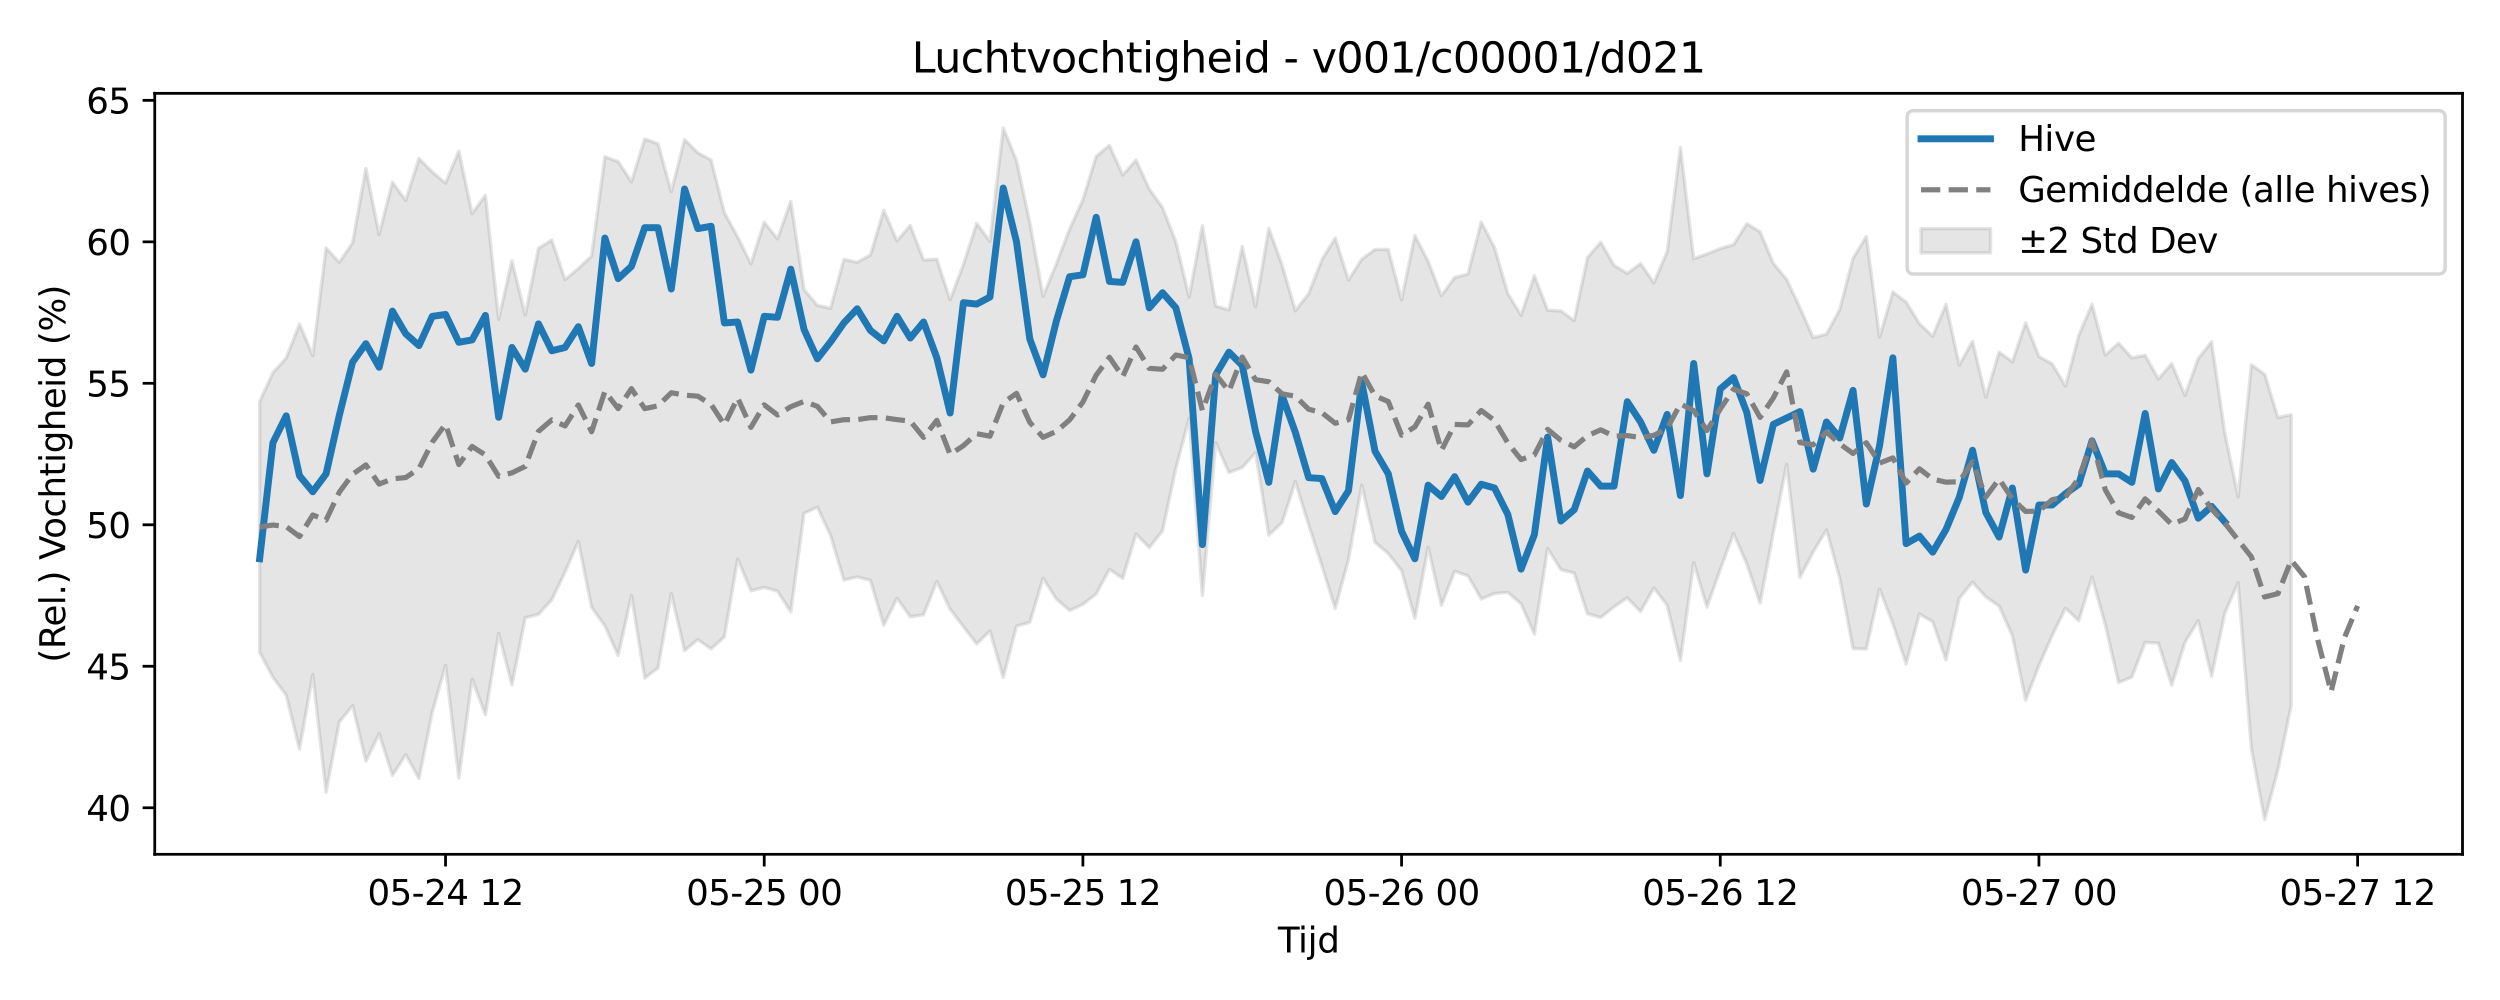 <?xml version="1.0" encoding="utf-8" standalone="no"?>
<!DOCTYPE svg PUBLIC "-//W3C//DTD SVG 1.1//EN"
  "http://www.w3.org/Graphics/SVG/1.1/DTD/svg11.dtd">
<svg xmlns:xlink="http://www.w3.org/1999/xlink" width="720pt" height="288pt" viewBox="0 0 720 288" xmlns="http://www.w3.org/2000/svg" version="1.1">
 <defs>
  <style type="text/css">*{stroke-linejoin: round; stroke-linecap: butt}</style>
 </defs>
 <g id="figure_1">
  <g id="patch_1">
   <path d="M 0 288 
L 720 288 
L 720 0 
L 0 0 
z
" style="fill: #ffffff"/>
  </g>
  <g id="axes_1">
   <g id="patch_2">
    <path d="M 44.57 246.04 
L 709.2 246.04 
L 709.2 26.88 
L 44.57 26.88 
z
" style="fill: #ffffff"/>
   </g>
   <g id="FillBetweenPolyCollection_1">
    <defs>
     <path id="me9dbfa5169" d="M 74.78 -172.342 
L 74.78 -100.155 
L 78.605 -92.941 
L 82.429 -87.762 
L 86.253 -72.251 
L 90.077 -93.749 
L 93.901 -59.856 
L 97.725 -80.093 
L 101.549 -84.779 
L 105.373 -68.769 
L 109.197 -76.69 
L 113.022 -64.669 
L 116.846 -70.647 
L 120.67 -63.757 
L 124.494 -82.865 
L 128.318 -96.396 
L 132.142 -63.939 
L 135.966 -92.372 
L 139.79 -82.166 
L 143.614 -105.612 
L 147.439 -90.757 
L 151.263 -110.072 
L 155.087 -111.068 
L 158.911 -115.25 
L 162.735 -123.207 
L 166.559 -132.058 
L 170.383 -113.04 
L 174.207 -107.743 
L 178.031 -99.199 
L 181.855 -116.48 
L 185.68 -92.677 
L 189.504 -95.636 
L 193.328 -117.019 
L 197.152 -100.625 
L 200.976 -103.783 
L 204.8 -101.116 
L 208.624 -104.578 
L 212.448 -127.017 
L 216.272 -117.86 
L 220.097 -118.806 
L 223.921 -117.745 
L 227.745 -111.762 
L 231.569 -140.178 
L 235.393 -141.902 
L 239.217 -133.777 
L 243.041 -120.948 
L 246.865 -121.827 
L 250.689 -120.874 
L 254.514 -107.944 
L 258.338 -115.652 
L 262.162 -110.35 
L 265.986 -110.959 
L 269.81 -120.541 
L 273.634 -112.582 
L 277.458 -107.528 
L 281.282 -102.541 
L 285.106 -106.263 
L 288.931 -92.874 
L 292.755 -107.661 
L 296.579 -108.752 
L 300.403 -121.455 
L 304.227 -115.481 
L 308.051 -112.158 
L 311.875 -113.929 
L 315.699 -116.942 
L 319.523 -124.052 
L 323.347 -121.423 
L 327.172 -134.213 
L 330.996 -130.258 
L 334.82 -135.151 
L 338.644 -153.152 
L 342.468 -167.539 
L 346.292 -116.487 
L 350.116 -160.531 
L 353.94 -151.919 
L 357.764 -153.332 
L 361.589 -157.636 
L 365.413 -133.896 
L 369.237 -137.479 
L 373.061 -149.29 
L 376.885 -136.871 
L 380.709 -125.081 
L 384.533 -112.775 
L 388.357 -126.868 
L 392.181 -148.296 
L 396.006 -131.805 
L 399.83 -128.57 
L 403.654 -123.673 
L 407.478 -109.957 
L 411.302 -130.392 
L 415.126 -113.698 
L 418.95 -123.449 
L 422.774 -122.161 
L 426.598 -115.456 
L 430.423 -117.087 
L 434.247 -117.384 
L 438.071 -114.085 
L 441.895 -105.382 
L 445.719 -130.029 
L 449.543 -123.935 
L 453.367 -122.972 
L 457.191 -111.212 
L 461.015 -110.154 
L 464.839 -113.221 
L 468.664 -115.825 
L 472.488 -111.839 
L 476.312 -118.684 
L 480.136 -113.69 
L 483.96 -97.789 
L 487.784 -125.979 
L 491.608 -113.167 
L 495.432 -123.964 
L 499.256 -134.332 
L 503.081 -125.593 
L 506.905 -114.301 
L 510.729 -134.683 
L 514.553 -154.26 
L 518.377 -121.702 
L 522.201 -129.037 
L 526.025 -135.386 
L 529.849 -121.501 
L 533.673 -101.192 
L 537.498 -101.079 
L 541.322 -118.357 
L 545.146 -108.351 
L 548.97 -96.802 
L 552.794 -111.17 
L 556.618 -108.923 
L 560.442 -97.912 
L 564.266 -115.671 
L 568.09 -120.33 
L 571.915 -116.111 
L 575.739 -113.444 
L 579.563 -104.893 
L 583.387 -86.353 
L 587.211 -96.279 
L 591.035 -104.984 
L 594.859 -112.86 
L 598.683 -109.238 
L 602.507 -121.823 
L 606.331 -108.048 
L 610.156 -91.437 
L 613.98 -93.002 
L 617.804 -102.991 
L 621.628 -102.745 
L 625.452 -90.647 
L 629.276 -103.007 
L 633.1 -109.301 
L 636.924 -93.259 
L 640.748 -111.37 
L 644.573 -120.172 
L 648.397 -72.303 
L 652.221 -51.922 
L 656.045 -66.319 
L 659.869 -84.798 
L 659.869 -168.548 
L 659.869 -168.548 
L 656.045 -167.74 
L 652.221 -180.235 
L 648.397 -182.945 
L 644.573 -144.855 
L 640.748 -163.274 
L 636.924 -189.561 
L 633.1 -184.738 
L 629.276 -174.109 
L 625.452 -183.299 
L 621.628 -178.853 
L 617.804 -185.669 
L 613.98 -184.928 
L 610.156 -189.165 
L 606.331 -185.774 
L 602.507 -200.387 
L 598.683 -191.375 
L 594.859 -176.797 
L 591.035 -183.224 
L 587.211 -185.319 
L 583.387 -195.064 
L 579.563 -183.768 
L 575.739 -186.626 
L 571.915 -173.636 
L 568.09 -189.701 
L 564.266 -182.86 
L 560.442 -200.347 
L 556.618 -191.146 
L 552.794 -194.785 
L 548.97 -201.004 
L 545.146 -203.897 
L 541.322 -190.904 
L 537.498 -219.908 
L 533.673 -213.592 
L 529.849 -198.852 
L 526.025 -191.758 
L 522.201 -190.773 
L 518.377 -199.375 
L 514.553 -207.529 
L 510.729 -212.156 
L 506.905 -221.265 
L 503.081 -223.555 
L 499.256 -217.533 
L 495.432 -216.4 
L 491.608 -214.882 
L 487.784 -213.48 
L 483.96 -245.563 
L 480.136 -215.537 
L 476.312 -206.559 
L 472.488 -212.091 
L 468.664 -209.282 
L 464.839 -211.569 
L 461.015 -218.258 
L 457.191 -213.804 
L 453.367 -195.661 
L 449.543 -198.456 
L 445.719 -198.655 
L 441.895 -208.587 
L 438.071 -197.213 
L 434.247 -203.467 
L 430.423 -216.668 
L 426.598 -224.094 
L 422.774 -209.103 
L 418.95 -208.078 
L 415.126 -202.834 
L 411.302 -212.78 
L 407.478 -220.176 
L 403.654 -201.66 
L 399.83 -216.141 
L 396.006 -216.166 
L 392.181 -213.348 
L 388.357 -207.34 
L 384.533 -219.441 
L 380.709 -213.201 
L 376.885 -203.403 
L 373.061 -198.5 
L 369.237 -211.669 
L 365.413 -222.225 
L 361.589 -199.662 
L 357.764 -217.005 
L 353.94 -198.769 
L 350.116 -199.846 
L 346.292 -223.018 
L 342.468 -202.435 
L 338.644 -218.362 
L 334.82 -228.168 
L 330.996 -233.559 
L 327.172 -241.919 
L 323.347 -237.595 
L 319.523 -246.149 
L 315.699 -242.982 
L 311.875 -230.51 
L 308.051 -222.004 
L 304.227 -212.026 
L 300.403 -202.656 
L 296.579 -223.961 
L 292.755 -241.759 
L 288.931 -251.158 
L 285.106 -218.482 
L 281.282 -223.661 
L 277.458 -211.784 
L 273.634 -201.659 
L 269.81 -213.349 
L 265.986 -213.106 
L 262.162 -223.087 
L 258.338 -218.646 
L 254.514 -227.441 
L 250.689 -214.556 
L 246.865 -212.471 
L 243.041 -213.305 
L 239.217 -199.208 
L 235.393 -200.056 
L 231.569 -204.606 
L 227.745 -229.979 
L 223.921 -219.215 
L 220.097 -224.004 
L 216.272 -212.001 
L 212.448 -219.777 
L 208.624 -226.732 
L 204.8 -241.92 
L 200.976 -244.007 
L 197.152 -247.799 
L 193.328 -232.763 
L 189.504 -246.63 
L 185.68 -247.959 
L 181.855 -235.656 
L 178.031 -241.456 
L 174.207 -242.854 
L 170.383 -214.286 
L 166.559 -210.661 
L 162.735 -207.469 
L 158.911 -218.866 
L 155.087 -216.484 
L 151.263 -197.288 
L 147.439 -212.89 
L 143.614 -196.042 
L 139.79 -231.758 
L 135.966 -226.487 
L 132.142 -244.497 
L 128.318 -235.276 
L 124.494 -238.484 
L 120.67 -242.335 
L 116.846 -230.284 
L 113.022 -235.537 
L 109.197 -220.482 
L 105.373 -239.45 
L 101.549 -218.062 
L 97.725 -212.462 
L 93.901 -216.58 
L 90.077 -185.608 
L 86.253 -194.678 
L 82.429 -184.916 
L 78.605 -180.643 
L 74.78 -172.342 
z
" style="stroke: #808080; stroke-opacity: 0.2"/>
    </defs>
    <g clip-path="url(#p69b512d6c7)">
     <use xlink:href="#me9dbfa5169" x="0" y="288" style="fill: #808080; fill-opacity: 0.2; stroke: #808080; stroke-opacity: 0.2"/>
    </g>
   </g>
   <g id="matplotlib.axis_1">
    <g id="xtick_1">
     <g id="line2d_1">
      <defs>
       <path id="m93cc6e41fd" d="M 0 0 
L 0 3.5 
" style="stroke: #000000; stroke-width: 0.8"/>
      </defs>
      <g>
       <use xlink:href="#m93cc6e41fd" x="128.318" y="246.04" style="stroke: #000000; stroke-width: 0.8"/>
      </g>
     </g>
     <g id="text_1">
      <!-- 05-24 12 -->
      <g transform="translate(105.838 260.638) scale(0.1 -0.1)">
       <defs>
        <path id="DejaVuSans-30" d="M 2034 4250 
Q 1547 4250 1301 3770 
Q 1056 3291 1056 2328 
Q 1056 1369 1301 889 
Q 1547 409 2034 409 
Q 2525 409 2770 889 
Q 3016 1369 3016 2328 
Q 3016 3291 2770 3770 
Q 2525 4250 2034 4250 
z
M 2034 4750 
Q 2819 4750 3233 4129 
Q 3647 3509 3647 2328 
Q 3647 1150 3233 529 
Q 2819 -91 2034 -91 
Q 1250 -91 836 529 
Q 422 1150 422 2328 
Q 422 3509 836 4129 
Q 1250 4750 2034 4750 
z
" transform="scale(0.016)"/>
        <path id="DejaVuSans-35" d="M 691 4666 
L 3169 4666 
L 3169 4134 
L 1269 4134 
L 1269 2991 
Q 1406 3038 1543 3061 
Q 1681 3084 1819 3084 
Q 2600 3084 3056 2656 
Q 3513 2228 3513 1497 
Q 3513 744 3044 326 
Q 2575 -91 1722 -91 
Q 1428 -91 1123 -41 
Q 819 9 494 109 
L 494 744 
Q 775 591 1075 516 
Q 1375 441 1709 441 
Q 2250 441 2565 725 
Q 2881 1009 2881 1497 
Q 2881 1984 2565 2268 
Q 2250 2553 1709 2553 
Q 1456 2553 1204 2497 
Q 953 2441 691 2322 
L 691 4666 
z
" transform="scale(0.016)"/>
        <path id="DejaVuSans-2d" d="M 313 2009 
L 1997 2009 
L 1997 1497 
L 313 1497 
L 313 2009 
z
" transform="scale(0.016)"/>
        <path id="DejaVuSans-32" d="M 1228 531 
L 3431 531 
L 3431 0 
L 469 0 
L 469 531 
Q 828 903 1448 1529 
Q 2069 2156 2228 2338 
Q 2531 2678 2651 2914 
Q 2772 3150 2772 3378 
Q 2772 3750 2511 3984 
Q 2250 4219 1831 4219 
Q 1534 4219 1204 4116 
Q 875 4013 500 3803 
L 500 4441 
Q 881 4594 1212 4672 
Q 1544 4750 1819 4750 
Q 2544 4750 2975 4387 
Q 3406 4025 3406 3419 
Q 3406 3131 3298 2873 
Q 3191 2616 2906 2266 
Q 2828 2175 2409 1742 
Q 1991 1309 1228 531 
z
" transform="scale(0.016)"/>
        <path id="DejaVuSans-34" d="M 2419 4116 
L 825 1625 
L 2419 1625 
L 2419 4116 
z
M 2253 4666 
L 3047 4666 
L 3047 1625 
L 3713 1625 
L 3713 1100 
L 3047 1100 
L 3047 0 
L 2419 0 
L 2419 1100 
L 313 1100 
L 313 1709 
L 2253 4666 
z
" transform="scale(0.016)"/>
        <path id="DejaVuSans-20" transform="scale(0.016)"/>
        <path id="DejaVuSans-31" d="M 794 531 
L 1825 531 
L 1825 4091 
L 703 3866 
L 703 4441 
L 1819 4666 
L 2450 4666 
L 2450 531 
L 3481 531 
L 3481 0 
L 794 0 
L 794 531 
z
" transform="scale(0.016)"/>
       </defs>
       <use xlink:href="#DejaVuSans-30"/>
       <use xlink:href="#DejaVuSans-35" transform="translate(63.623 0)"/>
       <use xlink:href="#DejaVuSans-2d" transform="translate(127.246 0)"/>
       <use xlink:href="#DejaVuSans-32" transform="translate(163.33 0)"/>
       <use xlink:href="#DejaVuSans-34" transform="translate(226.953 0)"/>
       <use xlink:href="#DejaVuSans-20" transform="translate(290.576 0)"/>
       <use xlink:href="#DejaVuSans-31" transform="translate(322.363 0)"/>
       <use xlink:href="#DejaVuSans-32" transform="translate(385.986 0)"/>
      </g>
     </g>
    </g>
    <g id="xtick_2">
     <g id="line2d_2">
      <g>
       <use xlink:href="#m93cc6e41fd" x="220.097" y="246.04" style="stroke: #000000; stroke-width: 0.8"/>
      </g>
     </g>
     <g id="text_2">
      <!-- 05-25 00 -->
      <g transform="translate(197.616 260.638) scale(0.1 -0.1)">
       <use xlink:href="#DejaVuSans-30"/>
       <use xlink:href="#DejaVuSans-35" transform="translate(63.623 0)"/>
       <use xlink:href="#DejaVuSans-2d" transform="translate(127.246 0)"/>
       <use xlink:href="#DejaVuSans-32" transform="translate(163.33 0)"/>
       <use xlink:href="#DejaVuSans-35" transform="translate(226.953 0)"/>
       <use xlink:href="#DejaVuSans-20" transform="translate(290.576 0)"/>
       <use xlink:href="#DejaVuSans-30" transform="translate(322.363 0)"/>
       <use xlink:href="#DejaVuSans-30" transform="translate(385.986 0)"/>
      </g>
     </g>
    </g>
    <g id="xtick_3">
     <g id="line2d_3">
      <g>
       <use xlink:href="#m93cc6e41fd" x="311.875" y="246.04" style="stroke: #000000; stroke-width: 0.8"/>
      </g>
     </g>
     <g id="text_3">
      <!-- 05-25 12 -->
      <g transform="translate(289.395 260.638) scale(0.1 -0.1)">
       <use xlink:href="#DejaVuSans-30"/>
       <use xlink:href="#DejaVuSans-35" transform="translate(63.623 0)"/>
       <use xlink:href="#DejaVuSans-2d" transform="translate(127.246 0)"/>
       <use xlink:href="#DejaVuSans-32" transform="translate(163.33 0)"/>
       <use xlink:href="#DejaVuSans-35" transform="translate(226.953 0)"/>
       <use xlink:href="#DejaVuSans-20" transform="translate(290.576 0)"/>
       <use xlink:href="#DejaVuSans-31" transform="translate(322.363 0)"/>
       <use xlink:href="#DejaVuSans-32" transform="translate(385.986 0)"/>
      </g>
     </g>
    </g>
    <g id="xtick_4">
     <g id="line2d_4">
      <g>
       <use xlink:href="#m93cc6e41fd" x="403.654" y="246.04" style="stroke: #000000; stroke-width: 0.8"/>
      </g>
     </g>
     <g id="text_4">
      <!-- 05-26 00 -->
      <g transform="translate(381.173 260.638) scale(0.1 -0.1)">
       <defs>
        <path id="DejaVuSans-36" d="M 2113 2584 
Q 1688 2584 1439 2293 
Q 1191 2003 1191 1497 
Q 1191 994 1439 701 
Q 1688 409 2113 409 
Q 2538 409 2786 701 
Q 3034 994 3034 1497 
Q 3034 2003 2786 2293 
Q 2538 2584 2113 2584 
z
M 3366 4563 
L 3366 3988 
Q 3128 4100 2886 4159 
Q 2644 4219 2406 4219 
Q 1781 4219 1451 3797 
Q 1122 3375 1075 2522 
Q 1259 2794 1537 2939 
Q 1816 3084 2150 3084 
Q 2853 3084 3261 2657 
Q 3669 2231 3669 1497 
Q 3669 778 3244 343 
Q 2819 -91 2113 -91 
Q 1303 -91 875 529 
Q 447 1150 447 2328 
Q 447 3434 972 4092 
Q 1497 4750 2381 4750 
Q 2619 4750 2861 4703 
Q 3103 4656 3366 4563 
z
" transform="scale(0.016)"/>
       </defs>
       <use xlink:href="#DejaVuSans-30"/>
       <use xlink:href="#DejaVuSans-35" transform="translate(63.623 0)"/>
       <use xlink:href="#DejaVuSans-2d" transform="translate(127.246 0)"/>
       <use xlink:href="#DejaVuSans-32" transform="translate(163.33 0)"/>
       <use xlink:href="#DejaVuSans-36" transform="translate(226.953 0)"/>
       <use xlink:href="#DejaVuSans-20" transform="translate(290.576 0)"/>
       <use xlink:href="#DejaVuSans-30" transform="translate(322.363 0)"/>
       <use xlink:href="#DejaVuSans-30" transform="translate(385.986 0)"/>
      </g>
     </g>
    </g>
    <g id="xtick_5">
     <g id="line2d_5">
      <g>
       <use xlink:href="#m93cc6e41fd" x="495.432" y="246.04" style="stroke: #000000; stroke-width: 0.8"/>
      </g>
     </g>
     <g id="text_5">
      <!-- 05-26 12 -->
      <g transform="translate(472.952 260.638) scale(0.1 -0.1)">
       <use xlink:href="#DejaVuSans-30"/>
       <use xlink:href="#DejaVuSans-35" transform="translate(63.623 0)"/>
       <use xlink:href="#DejaVuSans-2d" transform="translate(127.246 0)"/>
       <use xlink:href="#DejaVuSans-32" transform="translate(163.33 0)"/>
       <use xlink:href="#DejaVuSans-36" transform="translate(226.953 0)"/>
       <use xlink:href="#DejaVuSans-20" transform="translate(290.576 0)"/>
       <use xlink:href="#DejaVuSans-31" transform="translate(322.363 0)"/>
       <use xlink:href="#DejaVuSans-32" transform="translate(385.986 0)"/>
      </g>
     </g>
    </g>
    <g id="xtick_6">
     <g id="line2d_6">
      <g>
       <use xlink:href="#m93cc6e41fd" x="587.211" y="246.04" style="stroke: #000000; stroke-width: 0.8"/>
      </g>
     </g>
     <g id="text_6">
      <!-- 05-27 00 -->
      <g transform="translate(564.73 260.638) scale(0.1 -0.1)">
       <defs>
        <path id="DejaVuSans-37" d="M 525 4666 
L 3525 4666 
L 3525 4397 
L 1831 0 
L 1172 0 
L 2766 4134 
L 525 4134 
L 525 4666 
z
" transform="scale(0.016)"/>
       </defs>
       <use xlink:href="#DejaVuSans-30"/>
       <use xlink:href="#DejaVuSans-35" transform="translate(63.623 0)"/>
       <use xlink:href="#DejaVuSans-2d" transform="translate(127.246 0)"/>
       <use xlink:href="#DejaVuSans-32" transform="translate(163.33 0)"/>
       <use xlink:href="#DejaVuSans-37" transform="translate(226.953 0)"/>
       <use xlink:href="#DejaVuSans-20" transform="translate(290.576 0)"/>
       <use xlink:href="#DejaVuSans-30" transform="translate(322.363 0)"/>
       <use xlink:href="#DejaVuSans-30" transform="translate(385.986 0)"/>
      </g>
     </g>
    </g>
    <g id="xtick_7">
     <g id="line2d_7">
      <g>
       <use xlink:href="#m93cc6e41fd" x="678.99" y="246.04" style="stroke: #000000; stroke-width: 0.8"/>
      </g>
     </g>
     <g id="text_7">
      <!-- 05-27 12 -->
      <g transform="translate(656.509 260.638) scale(0.1 -0.1)">
       <use xlink:href="#DejaVuSans-30"/>
       <use xlink:href="#DejaVuSans-35" transform="translate(63.623 0)"/>
       <use xlink:href="#DejaVuSans-2d" transform="translate(127.246 0)"/>
       <use xlink:href="#DejaVuSans-32" transform="translate(163.33 0)"/>
       <use xlink:href="#DejaVuSans-37" transform="translate(226.953 0)"/>
       <use xlink:href="#DejaVuSans-20" transform="translate(290.576 0)"/>
       <use xlink:href="#DejaVuSans-31" transform="translate(322.363 0)"/>
       <use xlink:href="#DejaVuSans-32" transform="translate(385.986 0)"/>
      </g>
     </g>
    </g>
    <g id="text_8">
     <!-- Tijd -->
     <g transform="translate(368.035 274.317) scale(0.1 -0.1)">
      <defs>
       <path id="DejaVuSans-54" d="M -19 4666 
L 3928 4666 
L 3928 4134 
L 2272 4134 
L 2272 0 
L 1638 0 
L 1638 4134 
L -19 4134 
L -19 4666 
z
" transform="scale(0.016)"/>
       <path id="DejaVuSans-69" d="M 603 3500 
L 1178 3500 
L 1178 0 
L 603 0 
L 603 3500 
z
M 603 4863 
L 1178 4863 
L 1178 4134 
L 603 4134 
L 603 4863 
z
" transform="scale(0.016)"/>
       <path id="DejaVuSans-6a" d="M 603 3500 
L 1178 3500 
L 1178 -63 
Q 1178 -731 923 -1031 
Q 669 -1331 103 -1331 
L -116 -1331 
L -116 -844 
L 38 -844 
Q 366 -844 484 -692 
Q 603 -541 603 -63 
L 603 3500 
z
M 603 4863 
L 1178 4863 
L 1178 4134 
L 603 4134 
L 603 4863 
z
" transform="scale(0.016)"/>
       <path id="DejaVuSans-64" d="M 2906 2969 
L 2906 4863 
L 3481 4863 
L 3481 0 
L 2906 0 
L 2906 525 
Q 2725 213 2448 61 
Q 2172 -91 1784 -91 
Q 1150 -91 751 415 
Q 353 922 353 1747 
Q 353 2572 751 3078 
Q 1150 3584 1784 3584 
Q 2172 3584 2448 3432 
Q 2725 3281 2906 2969 
z
M 947 1747 
Q 947 1113 1208 752 
Q 1469 391 1925 391 
Q 2381 391 2643 752 
Q 2906 1113 2906 1747 
Q 2906 2381 2643 2742 
Q 2381 3103 1925 3103 
Q 1469 3103 1208 2742 
Q 947 2381 947 1747 
z
" transform="scale(0.016)"/>
      </defs>
      <use xlink:href="#DejaVuSans-54"/>
      <use xlink:href="#DejaVuSans-69" transform="translate(57.959 0)"/>
      <use xlink:href="#DejaVuSans-6a" transform="translate(85.742 0)"/>
      <use xlink:href="#DejaVuSans-64" transform="translate(113.525 0)"/>
     </g>
    </g>
   </g>
   <g id="matplotlib.axis_2">
    <g id="ytick_1">
     <g id="line2d_8">
      <defs>
       <path id="m76ee56fdbd" d="M 0 0 
L -3.5 0 
" style="stroke: #000000; stroke-width: 0.8"/>
      </defs>
      <g>
       <use xlink:href="#m76ee56fdbd" x="44.57" y="232.635" style="stroke: #000000; stroke-width: 0.8"/>
      </g>
     </g>
     <g id="text_9">
      <!-- 40 -->
      <g transform="translate(24.845 236.435) scale(0.1 -0.1)">
       <use xlink:href="#DejaVuSans-34"/>
       <use xlink:href="#DejaVuSans-30" transform="translate(63.623 0)"/>
      </g>
     </g>
    </g>
    <g id="ytick_2">
     <g id="line2d_9">
      <g>
       <use xlink:href="#m76ee56fdbd" x="44.57" y="191.888" style="stroke: #000000; stroke-width: 0.8"/>
      </g>
     </g>
     <g id="text_10">
      <!-- 45 -->
      <g transform="translate(24.845 195.687) scale(0.1 -0.1)">
       <use xlink:href="#DejaVuSans-34"/>
       <use xlink:href="#DejaVuSans-35" transform="translate(63.623 0)"/>
      </g>
     </g>
    </g>
    <g id="ytick_3">
     <g id="line2d_10">
      <g>
       <use xlink:href="#m76ee56fdbd" x="44.57" y="151.14" style="stroke: #000000; stroke-width: 0.8"/>
      </g>
     </g>
     <g id="text_11">
      <!-- 50 -->
      <g transform="translate(24.845 154.939) scale(0.1 -0.1)">
       <use xlink:href="#DejaVuSans-35"/>
       <use xlink:href="#DejaVuSans-30" transform="translate(63.623 0)"/>
      </g>
     </g>
    </g>
    <g id="ytick_4">
     <g id="line2d_11">
      <g>
       <use xlink:href="#m76ee56fdbd" x="44.57" y="110.393" style="stroke: #000000; stroke-width: 0.8"/>
      </g>
     </g>
     <g id="text_12">
      <!-- 55 -->
      <g transform="translate(24.845 114.192) scale(0.1 -0.1)">
       <use xlink:href="#DejaVuSans-35"/>
       <use xlink:href="#DejaVuSans-35" transform="translate(63.623 0)"/>
      </g>
     </g>
    </g>
    <g id="ytick_5">
     <g id="line2d_12">
      <g>
       <use xlink:href="#m76ee56fdbd" x="44.57" y="69.645" style="stroke: #000000; stroke-width: 0.8"/>
      </g>
     </g>
     <g id="text_13">
      <!-- 60 -->
      <g transform="translate(24.845 73.444) scale(0.1 -0.1)">
       <use xlink:href="#DejaVuSans-36"/>
       <use xlink:href="#DejaVuSans-30" transform="translate(63.623 0)"/>
      </g>
     </g>
    </g>
    <g id="ytick_6">
     <g id="line2d_13">
      <g>
       <use xlink:href="#m76ee56fdbd" x="44.57" y="28.897" style="stroke: #000000; stroke-width: 0.8"/>
      </g>
     </g>
     <g id="text_14">
      <!-- 65 -->
      <g transform="translate(24.845 32.696) scale(0.1 -0.1)">
       <use xlink:href="#DejaVuSans-36"/>
       <use xlink:href="#DejaVuSans-35" transform="translate(63.623 0)"/>
      </g>
     </g>
    </g>
    <g id="text_15">
     <!-- (Rel.) Vochtigheid (%) -->
     <g transform="translate(18.765 190.838) rotate(-90) scale(0.1 -0.1)">
      <defs>
       <path id="DejaVuSans-28" d="M 1984 4856 
Q 1566 4138 1362 3434 
Q 1159 2731 1159 2009 
Q 1159 1288 1364 580 
Q 1569 -128 1984 -844 
L 1484 -844 
Q 1016 -109 783 600 
Q 550 1309 550 2009 
Q 550 2706 781 3412 
Q 1013 4119 1484 4856 
L 1984 4856 
z
" transform="scale(0.016)"/>
       <path id="DejaVuSans-52" d="M 2841 2188 
Q 3044 2119 3236 1894 
Q 3428 1669 3622 1275 
L 4263 0 
L 3584 0 
L 2988 1197 
Q 2756 1666 2539 1819 
Q 2322 1972 1947 1972 
L 1259 1972 
L 1259 0 
L 628 0 
L 628 4666 
L 2053 4666 
Q 2853 4666 3247 4331 
Q 3641 3997 3641 3322 
Q 3641 2881 3436 2590 
Q 3231 2300 2841 2188 
z
M 1259 4147 
L 1259 2491 
L 2053 2491 
Q 2509 2491 2742 2702 
Q 2975 2913 2975 3322 
Q 2975 3731 2742 3939 
Q 2509 4147 2053 4147 
L 1259 4147 
z
" transform="scale(0.016)"/>
       <path id="DejaVuSans-65" d="M 3597 1894 
L 3597 1613 
L 953 1613 
Q 991 1019 1311 708 
Q 1631 397 2203 397 
Q 2534 397 2845 478 
Q 3156 559 3463 722 
L 3463 178 
Q 3153 47 2828 -22 
Q 2503 -91 2169 -91 
Q 1331 -91 842 396 
Q 353 884 353 1716 
Q 353 2575 817 3079 
Q 1281 3584 2069 3584 
Q 2775 3584 3186 3129 
Q 3597 2675 3597 1894 
z
M 3022 2063 
Q 3016 2534 2758 2815 
Q 2500 3097 2075 3097 
Q 1594 3097 1305 2825 
Q 1016 2553 972 2059 
L 3022 2063 
z
" transform="scale(0.016)"/>
       <path id="DejaVuSans-6c" d="M 603 4863 
L 1178 4863 
L 1178 0 
L 603 0 
L 603 4863 
z
" transform="scale(0.016)"/>
       <path id="DejaVuSans-2e" d="M 684 794 
L 1344 794 
L 1344 0 
L 684 0 
L 684 794 
z
" transform="scale(0.016)"/>
       <path id="DejaVuSans-29" d="M 513 4856 
L 1013 4856 
Q 1481 4119 1714 3412 
Q 1947 2706 1947 2009 
Q 1947 1309 1714 600 
Q 1481 -109 1013 -844 
L 513 -844 
Q 928 -128 1133 580 
Q 1338 1288 1338 2009 
Q 1338 2731 1133 3434 
Q 928 4138 513 4856 
z
" transform="scale(0.016)"/>
       <path id="DejaVuSans-56" d="M 1831 0 
L 50 4666 
L 709 4666 
L 2188 738 
L 3669 4666 
L 4325 4666 
L 2547 0 
L 1831 0 
z
" transform="scale(0.016)"/>
       <path id="DejaVuSans-6f" d="M 1959 3097 
Q 1497 3097 1228 2736 
Q 959 2375 959 1747 
Q 959 1119 1226 758 
Q 1494 397 1959 397 
Q 2419 397 2687 759 
Q 2956 1122 2956 1747 
Q 2956 2369 2687 2733 
Q 2419 3097 1959 3097 
z
M 1959 3584 
Q 2709 3584 3137 3096 
Q 3566 2609 3566 1747 
Q 3566 888 3137 398 
Q 2709 -91 1959 -91 
Q 1206 -91 779 398 
Q 353 888 353 1747 
Q 353 2609 779 3096 
Q 1206 3584 1959 3584 
z
" transform="scale(0.016)"/>
       <path id="DejaVuSans-63" d="M 3122 3366 
L 3122 2828 
Q 2878 2963 2633 3030 
Q 2388 3097 2138 3097 
Q 1578 3097 1268 2742 
Q 959 2388 959 1747 
Q 959 1106 1268 751 
Q 1578 397 2138 397 
Q 2388 397 2633 464 
Q 2878 531 3122 666 
L 3122 134 
Q 2881 22 2623 -34 
Q 2366 -91 2075 -91 
Q 1284 -91 818 406 
Q 353 903 353 1747 
Q 353 2603 823 3093 
Q 1294 3584 2113 3584 
Q 2378 3584 2631 3529 
Q 2884 3475 3122 3366 
z
" transform="scale(0.016)"/>
       <path id="DejaVuSans-68" d="M 3513 2113 
L 3513 0 
L 2938 0 
L 2938 2094 
Q 2938 2591 2744 2837 
Q 2550 3084 2163 3084 
Q 1697 3084 1428 2787 
Q 1159 2491 1159 1978 
L 1159 0 
L 581 0 
L 581 4863 
L 1159 4863 
L 1159 2956 
Q 1366 3272 1645 3428 
Q 1925 3584 2291 3584 
Q 2894 3584 3203 3211 
Q 3513 2838 3513 2113 
z
" transform="scale(0.016)"/>
       <path id="DejaVuSans-74" d="M 1172 4494 
L 1172 3500 
L 2356 3500 
L 2356 3053 
L 1172 3053 
L 1172 1153 
Q 1172 725 1289 603 
Q 1406 481 1766 481 
L 2356 481 
L 2356 0 
L 1766 0 
Q 1100 0 847 248 
Q 594 497 594 1153 
L 594 3053 
L 172 3053 
L 172 3500 
L 594 3500 
L 594 4494 
L 1172 4494 
z
" transform="scale(0.016)"/>
       <path id="DejaVuSans-67" d="M 2906 1791 
Q 2906 2416 2648 2759 
Q 2391 3103 1925 3103 
Q 1463 3103 1205 2759 
Q 947 2416 947 1791 
Q 947 1169 1205 825 
Q 1463 481 1925 481 
Q 2391 481 2648 825 
Q 2906 1169 2906 1791 
z
M 3481 434 
Q 3481 -459 3084 -895 
Q 2688 -1331 1869 -1331 
Q 1566 -1331 1297 -1286 
Q 1028 -1241 775 -1147 
L 775 -588 
Q 1028 -725 1275 -790 
Q 1522 -856 1778 -856 
Q 2344 -856 2625 -561 
Q 2906 -266 2906 331 
L 2906 616 
Q 2728 306 2450 153 
Q 2172 0 1784 0 
Q 1141 0 747 490 
Q 353 981 353 1791 
Q 353 2603 747 3093 
Q 1141 3584 1784 3584 
Q 2172 3584 2450 3431 
Q 2728 3278 2906 2969 
L 2906 3500 
L 3481 3500 
L 3481 434 
z
" transform="scale(0.016)"/>
       <path id="DejaVuSans-25" d="M 4653 2053 
Q 4381 2053 4226 1822 
Q 4072 1591 4072 1178 
Q 4072 772 4226 539 
Q 4381 306 4653 306 
Q 4919 306 5073 539 
Q 5228 772 5228 1178 
Q 5228 1588 5073 1820 
Q 4919 2053 4653 2053 
z
M 4653 2450 
Q 5147 2450 5437 2106 
Q 5728 1763 5728 1178 
Q 5728 594 5436 251 
Q 5144 -91 4653 -91 
Q 4153 -91 3862 251 
Q 3572 594 3572 1178 
Q 3572 1766 3864 2108 
Q 4156 2450 4653 2450 
z
M 1428 4353 
Q 1159 4353 1004 4120 
Q 850 3888 850 3481 
Q 850 3069 1003 2837 
Q 1156 2606 1428 2606 
Q 1700 2606 1854 2837 
Q 2009 3069 2009 3481 
Q 2009 3884 1853 4118 
Q 1697 4353 1428 4353 
z
M 4250 4750 
L 4750 4750 
L 1831 -91 
L 1331 -91 
L 4250 4750 
z
M 1428 4750 
Q 1922 4750 2215 4408 
Q 2509 4066 2509 3481 
Q 2509 2891 2217 2550 
Q 1925 2209 1428 2209 
Q 931 2209 642 2551 
Q 353 2894 353 3481 
Q 353 4063 643 4406 
Q 934 4750 1428 4750 
z
" transform="scale(0.016)"/>
      </defs>
      <use xlink:href="#DejaVuSans-28"/>
      <use xlink:href="#DejaVuSans-52" transform="translate(39.014 0)"/>
      <use xlink:href="#DejaVuSans-65" transform="translate(103.996 0)"/>
      <use xlink:href="#DejaVuSans-6c" transform="translate(165.52 0)"/>
      <use xlink:href="#DejaVuSans-2e" transform="translate(193.303 0)"/>
      <use xlink:href="#DejaVuSans-29" transform="translate(225.09 0)"/>
      <use xlink:href="#DejaVuSans-20" transform="translate(264.104 0)"/>
      <use xlink:href="#DejaVuSans-56" transform="translate(295.891 0)"/>
      <use xlink:href="#DejaVuSans-6f" transform="translate(356.549 0)"/>
      <use xlink:href="#DejaVuSans-63" transform="translate(417.73 0)"/>
      <use xlink:href="#DejaVuSans-68" transform="translate(472.711 0)"/>
      <use xlink:href="#DejaVuSans-74" transform="translate(536.09 0)"/>
      <use xlink:href="#DejaVuSans-69" transform="translate(575.299 0)"/>
      <use xlink:href="#DejaVuSans-67" transform="translate(603.082 0)"/>
      <use xlink:href="#DejaVuSans-68" transform="translate(666.559 0)"/>
      <use xlink:href="#DejaVuSans-65" transform="translate(729.938 0)"/>
      <use xlink:href="#DejaVuSans-69" transform="translate(791.461 0)"/>
      <use xlink:href="#DejaVuSans-64" transform="translate(819.244 0)"/>
      <use xlink:href="#DejaVuSans-20" transform="translate(882.721 0)"/>
      <use xlink:href="#DejaVuSans-28" transform="translate(914.508 0)"/>
      <use xlink:href="#DejaVuSans-25" transform="translate(953.521 0)"/>
      <use xlink:href="#DejaVuSans-29" transform="translate(1048.541 0)"/>
     </g>
    </g>
   </g>
   <g id="line2d_14">
    <path d="M 74.78 160.92 
L 78.605 127.507 
L 82.429 119.764 
L 86.253 137.014 
L 90.077 141.632 
L 93.901 136.471 
L 97.725 119.629 
L 101.549 104.28 
L 105.373 98.983 
L 109.197 105.774 
L 113.022 89.611 
L 116.846 96.131 
L 120.67 99.526 
L 124.494 91.105 
L 128.318 90.562 
L 132.142 98.576 
L 135.966 97.897 
L 139.79 90.834 
L 143.614 120.172 
L 147.439 100.07 
L 151.263 106.318 
L 155.087 93.279 
L 158.911 101.021 
L 162.735 100.07 
L 166.559 94.093 
L 170.383 104.688 
L 174.207 68.558 
L 178.031 80.239 
L 181.855 76.708 
L 185.68 65.57 
L 189.504 65.57 
L 193.328 83.227 
L 197.152 54.432 
L 200.976 65.842 
L 204.8 65.163 
L 208.624 93.007 
L 212.448 92.735 
L 216.272 106.589 
L 220.097 91.105 
L 223.921 91.377 
L 227.745 77.523 
L 231.569 94.908 
L 235.393 103.33 
L 239.217 98.44 
L 243.041 93.007 
L 246.865 88.932 
L 250.689 95.18 
L 254.514 98.168 
L 258.338 91.105 
L 262.162 97.353 
L 265.986 92.735 
L 269.81 103.058 
L 273.634 118.95 
L 277.458 87.166 
L 281.282 87.574 
L 285.106 85.536 
L 288.931 54.161 
L 292.755 69.645 
L 296.579 97.625 
L 300.403 107.948 
L 304.227 92.464 
L 308.051 79.696 
L 311.875 79.153 
L 315.699 62.582 
L 319.523 81.054 
L 323.347 81.326 
L 327.172 69.645 
L 330.996 88.66 
L 334.82 84.314 
L 338.644 88.66 
L 342.468 103.33 
L 346.292 156.845 
L 350.116 107.948 
L 353.94 101.428 
L 357.764 105.231 
L 361.589 124.247 
L 365.413 138.916 
L 369.237 113.924 
L 373.061 124.518 
L 376.885 137.558 
L 380.709 137.829 
L 384.533 147.337 
L 388.357 141.361 
L 392.181 110.121 
L 396.006 129.951 
L 399.83 136.471 
L 403.654 153.042 
L 407.478 160.92 
L 411.302 139.731 
L 415.126 142.991 
L 418.95 137.286 
L 422.774 144.621 
L 426.598 139.459 
L 430.423 140.546 
L 434.247 148.152 
L 438.071 163.908 
L 441.895 153.992 
L 445.719 125.877 
L 449.543 150.054 
L 453.367 146.794 
L 457.191 135.656 
L 461.015 140.002 
L 464.839 140.002 
L 468.664 115.69 
L 472.488 121.53 
L 476.312 129.68 
L 480.136 119.357 
L 483.96 142.719 
L 487.784 104.688 
L 491.608 136.471 
L 495.432 112.022 
L 499.256 108.763 
L 503.081 118.814 
L 506.905 138.373 
L 510.729 122.209 
L 518.377 118.542 
L 522.201 135.113 
L 526.025 121.53 
L 529.849 126.148 
L 533.673 112.43 
L 537.498 145.164 
L 541.322 128.321 
L 545.146 103.058 
L 548.97 156.573 
L 552.794 154.4 
L 556.618 159.018 
L 560.442 152.498 
L 564.266 143.262 
L 568.09 129.68 
L 571.915 147.609 
L 575.739 154.672 
L 579.563 140.546 
L 583.387 164.179 
L 587.211 145.435 
L 591.035 145.435 
L 594.859 142.176 
L 598.683 139.459 
L 602.507 126.963 
L 606.331 136.471 
L 610.156 136.471 
L 613.98 138.916 
L 617.804 119.085 
L 621.628 140.817 
L 625.452 133.211 
L 629.276 138.508 
L 633.1 149.239 
L 636.924 145.843 
L 640.748 150.325 
L 640.748 150.325 
" clip-path="url(#p69b512d6c7)" style="fill: none; stroke: #1f77b4; stroke-width: 2; stroke-linecap: square"/>
   </g>
   <g id="line2d_15">
    <path d="M 74.78 151.751 
L 78.605 151.208 
L 82.429 151.661 
L 86.253 154.536 
L 90.077 148.322 
L 93.901 149.782 
L 97.725 141.723 
L 101.549 136.58 
L 105.373 133.89 
L 109.197 139.414 
L 113.022 137.897 
L 116.846 137.535 
L 120.67 134.954 
L 124.494 127.325 
L 128.318 122.164 
L 132.142 133.782 
L 135.966 128.57 
L 139.79 131.038 
L 143.614 137.173 
L 147.439 136.177 
L 151.263 134.32 
L 155.087 124.224 
L 158.911 120.942 
L 162.735 122.662 
L 166.559 116.64 
L 170.383 124.337 
L 174.207 112.702 
L 178.031 117.673 
L 181.855 111.932 
L 185.68 117.682 
L 189.504 116.867 
L 193.328 113.109 
L 197.152 113.788 
L 200.976 114.105 
L 204.8 116.482 
L 208.624 122.345 
L 212.448 114.603 
L 216.272 123.07 
L 220.097 116.595 
L 223.921 119.52 
L 227.745 117.129 
L 231.569 115.608 
L 235.393 117.021 
L 239.217 121.508 
L 243.041 120.874 
L 246.865 120.851 
L 250.689 120.285 
L 254.514 120.308 
L 258.338 120.851 
L 262.162 121.281 
L 265.986 125.967 
L 269.81 121.055 
L 273.634 130.88 
L 277.458 128.344 
L 281.282 124.899 
L 285.106 125.628 
L 288.931 115.984 
L 292.755 113.29 
L 296.579 121.643 
L 300.403 125.945 
L 304.227 124.247 
L 308.051 120.919 
L 311.875 115.78 
L 315.699 108.038 
L 319.523 102.899 
L 323.347 108.491 
L 327.172 99.934 
L 330.996 106.091 
L 334.82 106.34 
L 338.644 102.243 
L 342.468 103.013 
L 346.292 118.248 
L 350.116 107.812 
L 353.94 112.656 
L 357.764 102.832 
L 361.589 109.351 
L 365.413 109.94 
L 369.237 113.426 
L 373.061 114.105 
L 376.885 117.863 
L 380.709 118.859 
L 384.533 121.892 
L 388.357 120.896 
L 392.181 107.178 
L 396.006 114.015 
L 399.83 115.644 
L 403.654 125.333 
L 407.478 122.934 
L 411.302 116.414 
L 415.126 129.734 
L 418.95 122.236 
L 422.774 122.368 
L 426.598 118.225 
L 430.423 121.123 
L 434.247 127.574 
L 438.071 132.351 
L 441.895 131.015 
L 445.719 123.658 
L 449.543 126.805 
L 453.367 128.684 
L 457.191 125.492 
L 461.015 123.794 
L 464.839 125.605 
L 468.664 125.446 
L 472.488 126.035 
L 476.312 125.379 
L 480.136 123.386 
L 483.96 116.324 
L 487.784 118.27 
L 491.608 123.975 
L 495.432 117.818 
L 499.256 112.068 
L 503.081 113.426 
L 506.905 120.217 
L 510.729 114.58 
L 514.553 107.106 
L 518.377 127.461 
L 522.201 128.095 
L 526.025 124.428 
L 529.849 127.823 
L 533.673 130.608 
L 537.498 127.507 
L 541.322 133.37 
L 545.146 131.876 
L 548.97 139.097 
L 552.794 135.022 
L 556.618 137.965 
L 560.442 138.871 
L 564.266 138.735 
L 568.09 132.985 
L 571.915 143.126 
L 575.739 137.965 
L 579.563 143.67 
L 583.387 147.292 
L 587.211 147.201 
L 591.035 143.896 
L 594.859 143.172 
L 598.683 137.693 
L 602.507 126.895 
L 606.331 141.089 
L 610.156 147.699 
L 613.98 149.035 
L 617.804 143.67 
L 621.628 147.201 
L 625.452 151.027 
L 629.276 149.442 
L 633.1 140.98 
L 636.924 146.59 
L 640.748 150.678 
L 648.397 160.376 
L 652.221 171.921 
L 656.045 170.971 
L 659.869 161.327 
L 663.693 166.081 
L 667.517 184.282 
L 671.341 199.222 
L 675.165 183.738 
L 678.99 174.502 
L 678.99 174.502 
" clip-path="url(#p69b512d6c7)" style="fill: none; stroke-dasharray: 5.55,2.4; stroke-dashoffset: 0; stroke: #808080; stroke-width: 1.5"/>
   </g>
   <g id="patch_3">
    <path d="M 44.57 246.04 
L 44.57 26.88 
" style="fill: none; stroke: #000000; stroke-width: 0.8; stroke-linejoin: miter; stroke-linecap: square"/>
   </g>
   <g id="patch_4">
    <path d="M 709.2 246.04 
L 709.2 26.88 
" style="fill: none; stroke: #000000; stroke-width: 0.8; stroke-linejoin: miter; stroke-linecap: square"/>
   </g>
   <g id="patch_5">
    <path d="M 44.57 246.04 
L 709.2 246.04 
" style="fill: none; stroke: #000000; stroke-width: 0.8; stroke-linejoin: miter; stroke-linecap: square"/>
   </g>
   <g id="patch_6">
    <path d="M 44.57 26.88 
L 709.2 26.88 
" style="fill: none; stroke: #000000; stroke-width: 0.8; stroke-linejoin: miter; stroke-linecap: square"/>
   </g>
   <g id="text_16">
    <!-- Luchtvochtigheid - v001/c00001/d021 -->
    <g transform="translate(262.595 20.88) scale(0.12 -0.12)">
     <defs>
      <path id="DejaVuSans-4c" d="M 628 4666 
L 1259 4666 
L 1259 531 
L 3531 531 
L 3531 0 
L 628 0 
L 628 4666 
z
" transform="scale(0.016)"/>
      <path id="DejaVuSans-75" d="M 544 1381 
L 544 3500 
L 1119 3500 
L 1119 1403 
Q 1119 906 1312 657 
Q 1506 409 1894 409 
Q 2359 409 2629 706 
Q 2900 1003 2900 1516 
L 2900 3500 
L 3475 3500 
L 3475 0 
L 2900 0 
L 2900 538 
Q 2691 219 2414 64 
Q 2138 -91 1772 -91 
Q 1169 -91 856 284 
Q 544 659 544 1381 
z
M 1991 3584 
L 1991 3584 
z
" transform="scale(0.016)"/>
      <path id="DejaVuSans-76" d="M 191 3500 
L 800 3500 
L 1894 563 
L 2988 3500 
L 3597 3500 
L 2284 0 
L 1503 0 
L 191 3500 
z
" transform="scale(0.016)"/>
      <path id="DejaVuSans-2f" d="M 1625 4666 
L 2156 4666 
L 531 -594 
L 0 -594 
L 1625 4666 
z
" transform="scale(0.016)"/>
     </defs>
     <use xlink:href="#DejaVuSans-4c"/>
     <use xlink:href="#DejaVuSans-75" transform="translate(53.963 0)"/>
     <use xlink:href="#DejaVuSans-63" transform="translate(117.342 0)"/>
     <use xlink:href="#DejaVuSans-68" transform="translate(172.322 0)"/>
     <use xlink:href="#DejaVuSans-74" transform="translate(235.701 0)"/>
     <use xlink:href="#DejaVuSans-76" transform="translate(274.91 0)"/>
     <use xlink:href="#DejaVuSans-6f" transform="translate(334.09 0)"/>
     <use xlink:href="#DejaVuSans-63" transform="translate(395.271 0)"/>
     <use xlink:href="#DejaVuSans-68" transform="translate(450.252 0)"/>
     <use xlink:href="#DejaVuSans-74" transform="translate(513.631 0)"/>
     <use xlink:href="#DejaVuSans-69" transform="translate(552.84 0)"/>
     <use xlink:href="#DejaVuSans-67" transform="translate(580.623 0)"/>
     <use xlink:href="#DejaVuSans-68" transform="translate(644.1 0)"/>
     <use xlink:href="#DejaVuSans-65" transform="translate(707.479 0)"/>
     <use xlink:href="#DejaVuSans-69" transform="translate(769.002 0)"/>
     <use xlink:href="#DejaVuSans-64" transform="translate(796.785 0)"/>
     <use xlink:href="#DejaVuSans-20" transform="translate(860.262 0)"/>
     <use xlink:href="#DejaVuSans-2d" transform="translate(892.049 0)"/>
     <use xlink:href="#DejaVuSans-20" transform="translate(928.133 0)"/>
     <use xlink:href="#DejaVuSans-76" transform="translate(959.92 0)"/>
     <use xlink:href="#DejaVuSans-30" transform="translate(1019.1 0)"/>
     <use xlink:href="#DejaVuSans-30" transform="translate(1082.723 0)"/>
     <use xlink:href="#DejaVuSans-31" transform="translate(1146.346 0)"/>
     <use xlink:href="#DejaVuSans-2f" transform="translate(1209.969 0)"/>
     <use xlink:href="#DejaVuSans-63" transform="translate(1243.66 0)"/>
     <use xlink:href="#DejaVuSans-30" transform="translate(1298.641 0)"/>
     <use xlink:href="#DejaVuSans-30" transform="translate(1362.264 0)"/>
     <use xlink:href="#DejaVuSans-30" transform="translate(1425.887 0)"/>
     <use xlink:href="#DejaVuSans-30" transform="translate(1489.51 0)"/>
     <use xlink:href="#DejaVuSans-31" transform="translate(1553.133 0)"/>
     <use xlink:href="#DejaVuSans-2f" transform="translate(1616.756 0)"/>
     <use xlink:href="#DejaVuSans-64" transform="translate(1650.447 0)"/>
     <use xlink:href="#DejaVuSans-30" transform="translate(1713.924 0)"/>
     <use xlink:href="#DejaVuSans-32" transform="translate(1777.547 0)"/>
     <use xlink:href="#DejaVuSans-31" transform="translate(1841.17 0)"/>
    </g>
   </g>
   <g id="legend_1">
    <g id="patch_7">
     <path d="M 551.256 78.914 
L 702.2 78.914 
Q 704.2 78.914 704.2 76.914 
L 704.2 33.88 
Q 704.2 31.88 702.2 31.88 
L 551.256 31.88 
Q 549.256 31.88 549.256 33.88 
L 549.256 76.914 
Q 549.256 78.914 551.256 78.914 
z
" style="fill: #ffffff; opacity: 0.8; stroke: #cccccc; stroke-linejoin: miter"/>
    </g>
    <g id="line2d_16">
     <path d="M 553.256 39.978 
L 563.256 39.978 
L 573.256 39.978 
" style="fill: none; stroke: #1f77b4; stroke-width: 2; stroke-linecap: square"/>
    </g>
    <g id="text_17">
     <!-- Hive -->
     <g transform="translate(581.256 43.478) scale(0.1 -0.1)">
      <defs>
       <path id="DejaVuSans-48" d="M 628 4666 
L 1259 4666 
L 1259 2753 
L 3553 2753 
L 3553 4666 
L 4184 4666 
L 4184 0 
L 3553 0 
L 3553 2222 
L 1259 2222 
L 1259 0 
L 628 0 
L 628 4666 
z
" transform="scale(0.016)"/>
      </defs>
      <use xlink:href="#DejaVuSans-48"/>
      <use xlink:href="#DejaVuSans-69" transform="translate(75.195 0)"/>
      <use xlink:href="#DejaVuSans-76" transform="translate(102.979 0)"/>
      <use xlink:href="#DejaVuSans-65" transform="translate(162.158 0)"/>
     </g>
    </g>
    <g id="line2d_17">
     <path d="M 553.256 54.657 
L 563.256 54.657 
L 573.256 54.657 
" style="fill: none; stroke-dasharray: 5.55,2.4; stroke-dashoffset: 0; stroke: #808080; stroke-width: 1.5"/>
    </g>
    <g id="text_18">
     <!-- Gemiddelde (alle hives) -->
     <g transform="translate(581.256 58.157) scale(0.1 -0.1)">
      <defs>
       <path id="DejaVuSans-47" d="M 3809 666 
L 3809 1919 
L 2778 1919 
L 2778 2438 
L 4434 2438 
L 4434 434 
Q 4069 175 3628 42 
Q 3188 -91 2688 -91 
Q 1594 -91 976 548 
Q 359 1188 359 2328 
Q 359 3472 976 4111 
Q 1594 4750 2688 4750 
Q 3144 4750 3555 4637 
Q 3966 4525 4313 4306 
L 4313 3634 
Q 3963 3931 3569 4081 
Q 3175 4231 2741 4231 
Q 1884 4231 1454 3753 
Q 1025 3275 1025 2328 
Q 1025 1384 1454 906 
Q 1884 428 2741 428 
Q 3075 428 3337 486 
Q 3600 544 3809 666 
z
" transform="scale(0.016)"/>
       <path id="DejaVuSans-6d" d="M 3328 2828 
Q 3544 3216 3844 3400 
Q 4144 3584 4550 3584 
Q 5097 3584 5394 3201 
Q 5691 2819 5691 2113 
L 5691 0 
L 5113 0 
L 5113 2094 
Q 5113 2597 4934 2840 
Q 4756 3084 4391 3084 
Q 3944 3084 3684 2787 
Q 3425 2491 3425 1978 
L 3425 0 
L 2847 0 
L 2847 2094 
Q 2847 2600 2669 2842 
Q 2491 3084 2119 3084 
Q 1678 3084 1418 2786 
Q 1159 2488 1159 1978 
L 1159 0 
L 581 0 
L 581 3500 
L 1159 3500 
L 1159 2956 
Q 1356 3278 1631 3431 
Q 1906 3584 2284 3584 
Q 2666 3584 2933 3390 
Q 3200 3197 3328 2828 
z
" transform="scale(0.016)"/>
       <path id="DejaVuSans-61" d="M 2194 1759 
Q 1497 1759 1228 1600 
Q 959 1441 959 1056 
Q 959 750 1161 570 
Q 1363 391 1709 391 
Q 2188 391 2477 730 
Q 2766 1069 2766 1631 
L 2766 1759 
L 2194 1759 
z
M 3341 1997 
L 3341 0 
L 2766 0 
L 2766 531 
Q 2569 213 2275 61 
Q 1981 -91 1556 -91 
Q 1019 -91 701 211 
Q 384 513 384 1019 
Q 384 1609 779 1909 
Q 1175 2209 1959 2209 
L 2766 2209 
L 2766 2266 
Q 2766 2663 2505 2880 
Q 2244 3097 1772 3097 
Q 1472 3097 1187 3025 
Q 903 2953 641 2809 
L 641 3341 
Q 956 3463 1253 3523 
Q 1550 3584 1831 3584 
Q 2591 3584 2966 3190 
Q 3341 2797 3341 1997 
z
" transform="scale(0.016)"/>
       <path id="DejaVuSans-73" d="M 2834 3397 
L 2834 2853 
Q 2591 2978 2328 3040 
Q 2066 3103 1784 3103 
Q 1356 3103 1142 2972 
Q 928 2841 928 2578 
Q 928 2378 1081 2264 
Q 1234 2150 1697 2047 
L 1894 2003 
Q 2506 1872 2764 1633 
Q 3022 1394 3022 966 
Q 3022 478 2636 193 
Q 2250 -91 1575 -91 
Q 1294 -91 989 -36 
Q 684 19 347 128 
L 347 722 
Q 666 556 975 473 
Q 1284 391 1588 391 
Q 1994 391 2212 530 
Q 2431 669 2431 922 
Q 2431 1156 2273 1281 
Q 2116 1406 1581 1522 
L 1381 1569 
Q 847 1681 609 1914 
Q 372 2147 372 2553 
Q 372 3047 722 3315 
Q 1072 3584 1716 3584 
Q 2034 3584 2315 3537 
Q 2597 3491 2834 3397 
z
" transform="scale(0.016)"/>
      </defs>
      <use xlink:href="#DejaVuSans-47"/>
      <use xlink:href="#DejaVuSans-65" transform="translate(77.49 0)"/>
      <use xlink:href="#DejaVuSans-6d" transform="translate(139.014 0)"/>
      <use xlink:href="#DejaVuSans-69" transform="translate(236.426 0)"/>
      <use xlink:href="#DejaVuSans-64" transform="translate(264.209 0)"/>
      <use xlink:href="#DejaVuSans-64" transform="translate(327.686 0)"/>
      <use xlink:href="#DejaVuSans-65" transform="translate(391.162 0)"/>
      <use xlink:href="#DejaVuSans-6c" transform="translate(452.686 0)"/>
      <use xlink:href="#DejaVuSans-64" transform="translate(480.469 0)"/>
      <use xlink:href="#DejaVuSans-65" transform="translate(543.945 0)"/>
      <use xlink:href="#DejaVuSans-20" transform="translate(605.469 0)"/>
      <use xlink:href="#DejaVuSans-28" transform="translate(637.256 0)"/>
      <use xlink:href="#DejaVuSans-61" transform="translate(676.27 0)"/>
      <use xlink:href="#DejaVuSans-6c" transform="translate(737.549 0)"/>
      <use xlink:href="#DejaVuSans-6c" transform="translate(765.332 0)"/>
      <use xlink:href="#DejaVuSans-65" transform="translate(793.115 0)"/>
      <use xlink:href="#DejaVuSans-20" transform="translate(854.639 0)"/>
      <use xlink:href="#DejaVuSans-68" transform="translate(886.426 0)"/>
      <use xlink:href="#DejaVuSans-69" transform="translate(949.805 0)"/>
      <use xlink:href="#DejaVuSans-76" transform="translate(977.588 0)"/>
      <use xlink:href="#DejaVuSans-65" transform="translate(1036.768 0)"/>
      <use xlink:href="#DejaVuSans-73" transform="translate(1098.291 0)"/>
      <use xlink:href="#DejaVuSans-29" transform="translate(1150.391 0)"/>
     </g>
    </g>
    <g id="patch_8">
     <path d="M 553.256 72.835 
L 573.256 72.835 
L 573.256 65.835 
L 553.256 65.835 
z
" style="fill: #808080; fill-opacity: 0.2; stroke: #808080; stroke-opacity: 0.2; stroke-linejoin: miter"/>
    </g>
    <g id="text_19">
     <!-- ±2 Std Dev -->
     <g transform="translate(581.256 72.835) scale(0.1 -0.1)">
      <defs>
       <path id="DejaVuSans-b1" d="M 2944 4013 
L 2944 2803 
L 4684 2803 
L 4684 2272 
L 2944 2272 
L 2944 1063 
L 2419 1063 
L 2419 2272 
L 678 2272 
L 678 2803 
L 2419 2803 
L 2419 4013 
L 2944 4013 
z
M 678 531 
L 4684 531 
L 4684 0 
L 678 0 
L 678 531 
z
" transform="scale(0.016)"/>
       <path id="DejaVuSans-53" d="M 3425 4513 
L 3425 3897 
Q 3066 4069 2747 4153 
Q 2428 4238 2131 4238 
Q 1616 4238 1336 4038 
Q 1056 3838 1056 3469 
Q 1056 3159 1242 3001 
Q 1428 2844 1947 2747 
L 2328 2669 
Q 3034 2534 3370 2195 
Q 3706 1856 3706 1288 
Q 3706 609 3251 259 
Q 2797 -91 1919 -91 
Q 1588 -91 1214 -16 
Q 841 59 441 206 
L 441 856 
Q 825 641 1194 531 
Q 1563 422 1919 422 
Q 2459 422 2753 634 
Q 3047 847 3047 1241 
Q 3047 1584 2836 1778 
Q 2625 1972 2144 2069 
L 1759 2144 
Q 1053 2284 737 2584 
Q 422 2884 422 3419 
Q 422 4038 858 4394 
Q 1294 4750 2059 4750 
Q 2388 4750 2728 4690 
Q 3069 4631 3425 4513 
z
" transform="scale(0.016)"/>
       <path id="DejaVuSans-44" d="M 1259 4147 
L 1259 519 
L 2022 519 
Q 2988 519 3436 956 
Q 3884 1394 3884 2338 
Q 3884 3275 3436 3711 
Q 2988 4147 2022 4147 
L 1259 4147 
z
M 628 4666 
L 1925 4666 
Q 3281 4666 3915 4102 
Q 4550 3538 4550 2338 
Q 4550 1131 3912 565 
Q 3275 0 1925 0 
L 628 0 
L 628 4666 
z
" transform="scale(0.016)"/>
      </defs>
      <use xlink:href="#DejaVuSans-b1"/>
      <use xlink:href="#DejaVuSans-32" transform="translate(83.789 0)"/>
      <use xlink:href="#DejaVuSans-20" transform="translate(147.412 0)"/>
      <use xlink:href="#DejaVuSans-53" transform="translate(179.199 0)"/>
      <use xlink:href="#DejaVuSans-74" transform="translate(242.676 0)"/>
      <use xlink:href="#DejaVuSans-64" transform="translate(281.885 0)"/>
      <use xlink:href="#DejaVuSans-20" transform="translate(345.361 0)"/>
      <use xlink:href="#DejaVuSans-44" transform="translate(377.148 0)"/>
      <use xlink:href="#DejaVuSans-65" transform="translate(454.15 0)"/>
      <use xlink:href="#DejaVuSans-76" transform="translate(515.674 0)"/>
     </g>
    </g>
   </g>
  </g>
 </g>
 <defs>
  <clipPath id="p69b512d6c7">
   <rect x="44.57" y="26.88" width="664.63" height="219.16"/>
  </clipPath>
 </defs>
</svg>
